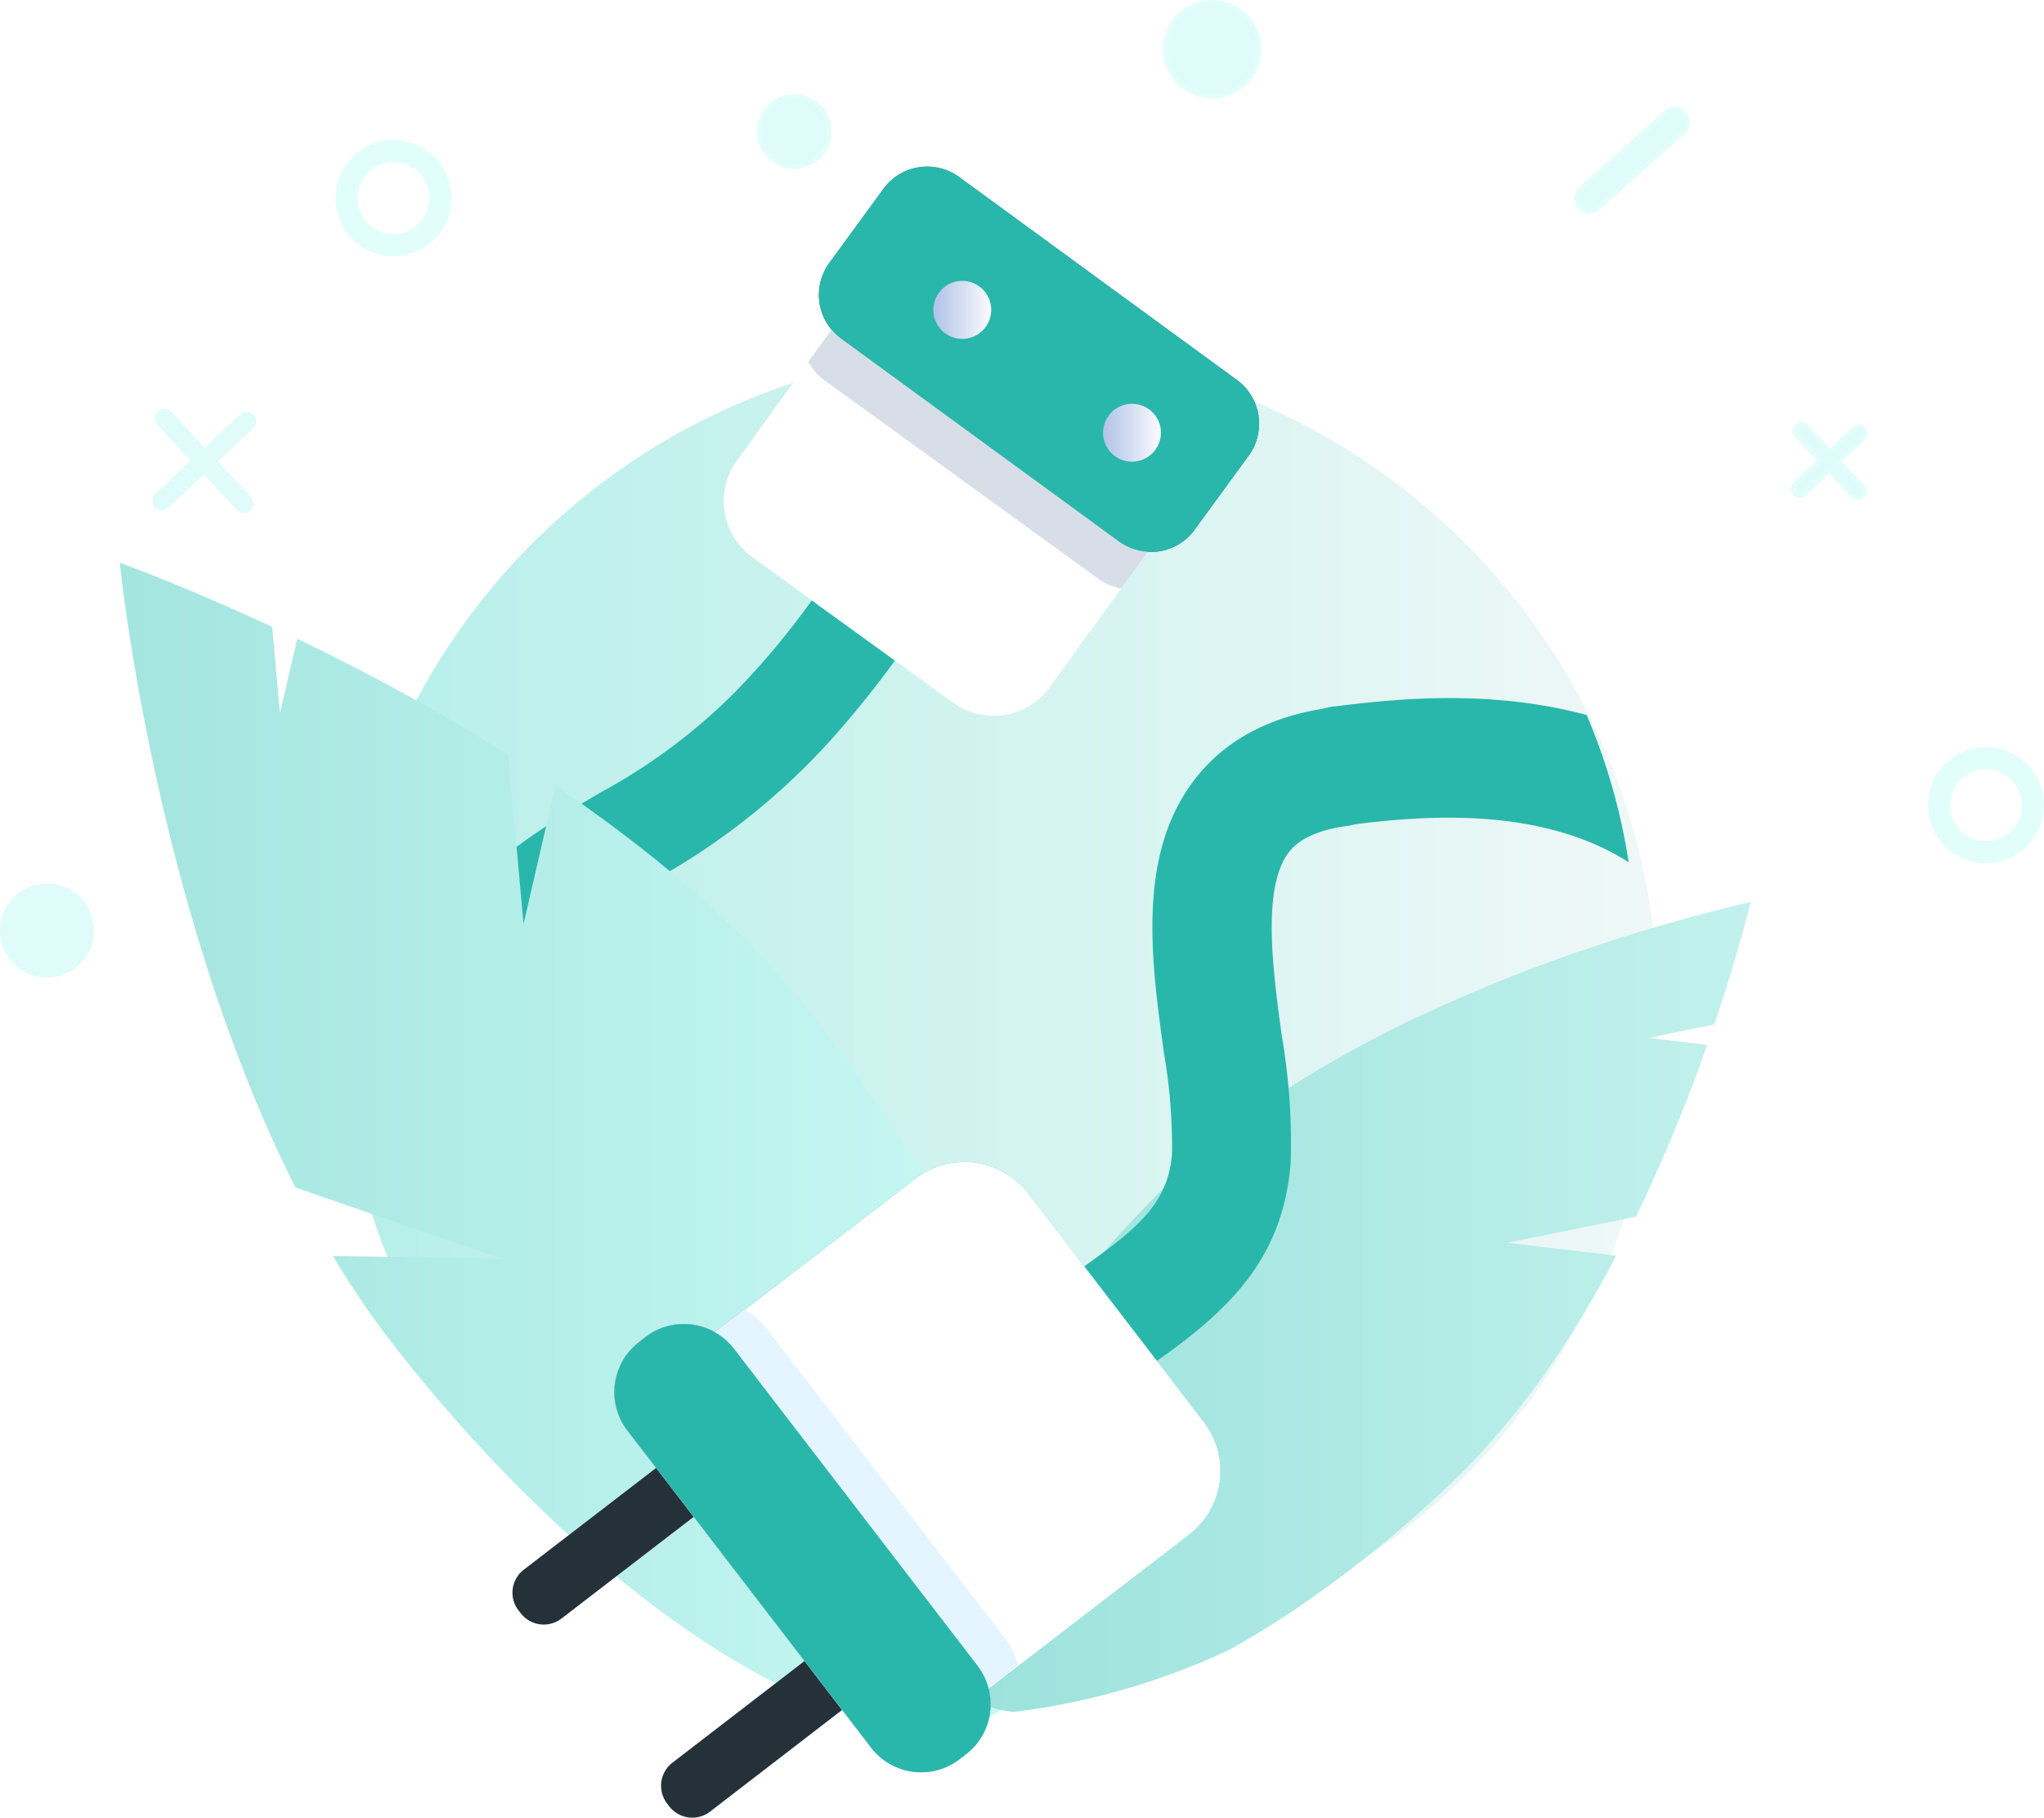 <svg xmlns="http://www.w3.org/2000/svg" xmlns:xlink="http://www.w3.org/1999/xlink" width="462.871" height="411.512" viewBox="0 0 462.871 411.512">
  <defs>
    <filter id="Path_44700" x="57.07" y="62.449" width="338.234" height="338.234" filterUnits="userSpaceOnUse">
      <feOffset dy="3" input="SourceAlpha"/>
      <feGaussianBlur stdDeviation="3" result="blur"/>
      <feFlood flood-opacity="0.161"/>
      <feComposite operator="in" in2="blur"/>
      <feComposite in="SourceGraphic"/>
    </filter>
    <linearGradient id="linear-gradient" y1="0.5" x2="1" y2="0.5" gradientUnits="objectBoundingBox">
      <stop offset="0" stop-color="#b6efea"/>
      <stop offset="1" stop-color="#eff8f7"/>
    </linearGradient>
    <linearGradient id="linear-gradient-2" x1="0.001" y1="0.5" x2="1.003" y2="0.5" gradientUnits="objectBoundingBox">
      <stop offset="0" stop-color="#b0c3e8"/>
      <stop offset="1" stop-color="#fbfbfe"/>
    </linearGradient>
    <linearGradient id="linear-gradient-3" x1="0.01" y1="0.5" x2="1" y2="0.5" xlink:href="#linear-gradient-2"/>
    <linearGradient id="linear-gradient-4" x1="0" y1="0.5" x2="1" y2="0.5" xlink:href="#linear-gradient-2"/>
    <linearGradient id="linear-gradient-5" x1="0" y1="0.5" x2="1.001" y2="0.5" xlink:href="#linear-gradient-2"/>
    <linearGradient id="linear-gradient-6" x1="0" y1="0.5" x2="1.001" y2="0.5" xlink:href="#linear-gradient-2"/>
    <linearGradient id="linear-gradient-7" x1="0" y1="0.5" x2="1" y2="0.5" xlink:href="#linear-gradient-2"/>
    <linearGradient id="linear-gradient-8" x1="0" y1="0.5" x2="1" y2="0.5" xlink:href="#linear-gradient-2"/>
    <linearGradient id="linear-gradient-9" y1="0.5" x2="1" y2="0.5" gradientUnits="objectBoundingBox">
      <stop offset="0" stop-color="#a4e5df"/>
      <stop offset="1" stop-color="#c9f9f5"/>
    </linearGradient>
    <linearGradient id="linear-gradient-10" x1="-0.003" y1="0.466" x2="0.564" y2="0.466" gradientUnits="objectBoundingBox">
      <stop offset="0" stop-color="#3e5a8e"/>
      <stop offset="1" stop-color="#496a9e"/>
    </linearGradient>
    <linearGradient id="linear-gradient-11" y1="0.5" x2="1" y2="0.5" gradientUnits="objectBoundingBox">
      <stop offset="0" stop-color="#9ae1db"/>
      <stop offset="1" stop-color="#c2f1ed"/>
    </linearGradient>
  </defs>
  <g id="Empty_State" data-name="Empty State" transform="translate(0 0.5)">
    <g id="Group_13743" data-name="Group 13743">
      <g id="Group_13737" data-name="Group 13737" transform="translate(66.07 67.95)">
        <g transform="matrix(1, 0, 0, 1, -66.07, -68.45)" filter="url(#Path_44700)">
          <path id="Path_44700-2" data-name="Path 44700" d="M7462.124,3246.208a160.057,160.057,0,0,1-160.135,160.136c-.473,0-.965,0-1.437-.02a160.112,160.112,0,0,1-117.672-267.089c2.533-2.835,5.163-5.558,7.9-8.206.076-.075.17-.17.245-.245,1.079-1.022,2.174-2.043,3.271-3.045a156.9,156.9,0,0,1,14.237-11.532c.151-.113.3-.228.454-.34a156.066,156.066,0,0,1,16.391-10.267c.456-.264.928-.509,1.38-.737a160.273,160.273,0,0,1,75.23-18.754,155.848,155.848,0,0,1,17.146.926,158.31,158.31,0,0,1,63.242,20.685,160.528,160.528,0,0,1,48.836,43.937c.32.417.623.833.922,1.268a158.281,158.281,0,0,1,17.924,32.272,1.4,1.4,0,0,1,.154.339,7.164,7.164,0,0,1,.34.87,10.141,10.141,0,0,1,.434,1.04,157.9,157.9,0,0,1,8.9,32.027,1.391,1.391,0,0,1,.057.4q1.166,6.891,1.7,13.992v.018c.322,4.065.473,8.188.473,12.329Z" transform="translate(-7075.82 -3017.66)" fill="#fff"/>
        </g>
      </g>
      <g id="Group_13738" data-name="Group 13738" transform="translate(76.859 78.743)">
        <path id="Path_44701" data-name="Path 44701" d="M7522.194,3317.122A149.323,149.323,0,1,1,7372.872,3167.8,149.322,149.322,0,0,1,7522.194,3317.122Z" transform="translate(-7223.548 -3167.8)" fill="url(#linear-gradient)"/>
      </g>
      <g id="Group_13784" data-name="Group 13784" transform="translate(82.612 37.217)">
        <g id="Group_13686" data-name="Group 13686" transform="translate(0 0.004)">
          <path id="Path_44631" data-name="Path 44631" d="M9555.322,8091.611l9.211,6.693a173.661,173.661,0,0,1-17.861,21.26,130.956,130.956,0,0,1-28.842,21.619c-17.965,10.15-33.121,21.979-44.967,34.977a131.125,131.125,0,0,0-9.523,11.629h-.02v.029l10.988,26.375.023-.021a91.157,91.157,0,0,1,7.73-12.648c10.779-14.885,26.8-28.58,47.207-40.1a154.909,154.909,0,0,0,39.342-31.24,225.065,225.065,0,0,0,14.766-18.264l-18.844-13.627Z" transform="translate(-9463.32 -8000.109)" fill="#29b7ab"/>
          <path id="Path_44632" data-name="Path 44632" d="M10448.559,8309.781l-.826-.6.826.6a15.7,15.7,0,0,0,16.916.939A15.7,15.7,0,0,1,10448.559,8309.781Z" transform="translate(-10315.345 -8188.419)" fill="#3e5a8e"/>
          <path id="Path_44633" data-name="Path 44633" d="M10582.83,8318.571c-.027.014-.045.043-.08.063C10582.785,8318.614,10582.8,8318.585,10582.83,8318.571Z" transform="translate(-10432.198 -8196.546)" fill="#3e5a8e"/>
          <path id="Path_44634" data-name="Path 44634" d="M10322.57,7459.492l-62.871-45.916a12.239,12.239,0,0,0-17.125,2.676L10230.328,7433a12.263,12.263,0,0,0,.486,15.137l7.756-10.7.016.021,70.785,51.242.051.029-7,9.7-6.014,8.293-1.527,2.107,1.527-2.1,6.014-8.3a12.206,12.206,0,0,0,10.617-5.016l12.217-16.764A12.24,12.24,0,0,0,10322.57,7459.492Z" transform="translate(-10125.121 -7411.216)" fill="#3e5a8e"/>
          <path id="Path_44635" data-name="Path 44635" d="M10165.973,7720.289l-1.9,2.629-7.176,9.91,7.176-9.92Z" transform="translate(-10063.628 -7678.726)" fill="#3e5a8e"/>
          <g id="Group_13680" data-name="Group 13680" transform="translate(102.339 36.919)">
            <path id="Path_44636" data-name="Path 44636" d="M10227.647,7685.732h0l-3.367,4.643,3.367-4.635Z" transform="translate(-10224.28 -7685.732)" fill="url(#linear-gradient-2)"/>
          </g>
          <g id="Group_13681" data-name="Group 13681" transform="translate(150.134 122.077)">
            <path id="Path_44637" data-name="Path 44637" d="M10580.069,8318.942c-.125.07-.266.127-.4.219C10579.8,8319.069,10579.944,8319.013,10580.069,8318.942Z" transform="translate(-10579.669 -8318.942)" fill="url(#linear-gradient-3)"/>
          </g>
          <g id="Group_13682" data-name="Group 13682" transform="translate(150.623 97.61)">
            <path id="Path_44638" data-name="Path 44638" d="M10583.3,8161.432a15.35,15.35,0,0,0,4.486-4.168l14.67-20.25-14.67,20.24A15.438,15.438,0,0,1,10583.3,8161.432Z" transform="translate(-10583.299 -8137.014)" fill="url(#linear-gradient-4)"/>
          </g>
          <g id="Group_13683" data-name="Group 13683" transform="translate(120.04 111.815)">
            <path id="Path_44639" data-name="Path 44639" d="M10355.9,8242.643h0l12.354,8.938-12.338-8.937Z" transform="translate(-10355.901 -8242.643)" fill="url(#linear-gradient-5)"/>
          </g>
          <g id="Group_13684" data-name="Group 13684" transform="translate(81.279 54.098)">
            <path id="Path_44640" data-name="Path 44640" d="M10070.654,7825.939l9.025-12.469-9.025,12.469a15.686,15.686,0,0,0,3.51,21.877l4.238,3.068-4.238-3.076A15.683,15.683,0,0,1,10070.654,7825.939Z" transform="translate(-10067.686 -7813.471)" fill="url(#linear-gradient-6)"/>
          </g>
          <g id="Group_13685" data-name="Group 13685" transform="translate(81.29 26.217)">
            <path id="Path_44641" data-name="Path 44641" d="M10163.78,7667.154l7.012-9.711-.053-.021-70.785-51.246-.018-.014-7.746,10.7h0l-3.365,4.648-1.889,2.609-7.182,9.92-9.008,12.457a15.676,15.676,0,0,0,3.49,21.879l4.238,3.066,9.234,6.7,18.818,13.625v-.008l12.336,8.953.832.6a15.7,15.7,0,0,0,16.916.939c.139-.078.285-.141.42-.232.029-.006.041-.029.068-.047a15.461,15.461,0,0,0,4.492-4.168l14.658-20.25,1.527-2.1,6-8.3Z" transform="translate(-10067.767 -7606.162)" fill="#fff"/>
          </g>
        </g>
        <path id="Path_44642" data-name="Path 44642" d="M10294.095,7657.29l-.014.01-7.012,9.711-6.018,8.283a12.618,12.618,0,0,1-5.252-2.25l-61.783-44.766a12.139,12.139,0,0,1-3.783-4.3l5.23-7.254,7.787-10.689,0-.041Z" transform="translate(-10109.778 -7579.794)" fill="rgba(62,90,142,0.2)"/>
        <path id="Path_44643" data-name="Path 44643" d="M10325.3,7476.621l-12.252,16.754a12.276,12.276,0,0,1-17.145,2.68l-62.91-45.918a12.062,12.062,0,0,1-2.154-2.027,12.3,12.3,0,0,1-.5-15.137l12.24-16.756a12.286,12.286,0,0,1,17.156-2.674l62.869,45.936A12.251,12.251,0,0,1,10325.3,7476.621Z" transform="translate(-10125.135 -7411.185)" fill="#29b7ab"/>
        <g id="Group_13687" data-name="Group 13687" transform="translate(128.737 25.869)">
          <path id="Path_44644" data-name="Path 44644" d="M10430.96,7604.8a6.554,6.554,0,1,1-9.135,1.459,6.714,6.714,0,0,1,1.639-1.59A6.5,6.5,0,0,1,10430.96,7604.8Z" transform="translate(-10420.565 -7603.539)" fill="url(#linear-gradient-7)"/>
        </g>
        <g id="Group_13688" data-name="Group 13688" transform="translate(167.177 53.702)">
          <path id="Path_44645" data-name="Path 44645" d="M10718.246,7820.9a6.551,6.551,0,1,1-1.461-9.162l.025.021A6.524,6.524,0,0,1,10718.246,7820.9Z" transform="translate(-10706.397 -7810.497)" fill="url(#linear-gradient-8)"/>
        </g>
      </g>
      <g id="Group_13739" data-name="Group 13739" transform="translate(27.137 126.91)">
        <path id="Path_44702" data-name="Path 44702" d="M6938.658,3614.118l-3.455-38.289a483.606,483.606,0,0,0-47.792-26.281l-3.906,16.914-1.77-19.6c-20.391-9.511-34.5-14.519-34.5-14.519s7.716,77.791,39.78,141.438l46.637,16.088-38.133-.576a195.2,195.2,0,0,0,13.852,20.33c51.026,65.165,113.674,101.325,139.927,80.769s6.171-90.049-44.855-155.212c-15.818-20.2-36.938-37.757-58.551-52.372l-7.235,31.312Z" transform="translate(-6847.239 -3532.339)" fill="url(#linear-gradient-9)"/>
      </g>
      <g id="Group_13740" data-name="Group 13740" transform="translate(0 199.52)">
        <path id="Path_44703" data-name="Path 44703" d="M6663.139,4092.51a10.64,10.64,0,1,1-10.64-10.64A10.64,10.64,0,0,1,6663.139,4092.51Z" transform="translate(-6641.858 -4081.87)" fill="#dffcfa"/>
      </g>
      <path id="Path_44704" data-name="Path 44704" d="M7257.075,2837.629a10.638,10.638,0,1,1-10.637-10.639A10.638,10.638,0,0,1,7257.075,2837.629Z" transform="translate(-7157.321 -2793.278)" fill="none" stroke="#e2fefb" stroke-miterlimit="10" stroke-width="5"/>
      <path id="Path_44705" data-name="Path 44705" d="M7959.059,2741.093a7.935,7.935,0,1,1-7.936-7.933A7.935,7.935,0,0,1,7959.059,2741.093Z" transform="translate(-7771.243 -2711.846)" fill="#dffcfa" stroke="#e2fefb" stroke-width="1"/>
      <path id="Path_44706" data-name="Path 44706" d="M8660.1,2582.489a10.637,10.637,0,1,1-10.637-10.639A10.637,10.637,0,0,1,8660.1,2582.489Z" transform="translate(-8374.97 -2571.85)" fill="#dffcfa" stroke="#e2fefb" stroke-width="1"/>
      <path id="Path_44707" data-name="Path 44707" d="M9986.345,3877.829a10.638,10.638,0,1,1-10.635-10.64A10.636,10.636,0,0,1,9986.345,3877.829Z" transform="translate(-9525.972 -3696.035)" fill="none" stroke="#e2fefb" stroke-miterlimit="10" stroke-width="5"/>
      <g id="Group_13741" data-name="Group 13741" transform="translate(34.509 92.12)">
        <path id="Path_44708" data-name="Path 44708" d="M6925.334,3288.93l-7.513-8.04,8.042-7.512a2.147,2.147,0,0,0-2.932-3.137l-8.042,7.512-7.511-8.041a2.147,2.147,0,1,0-3.137,2.931l7.511,8.04-8.042,7.512a2.147,2.147,0,0,0,2.932,3.138l8.04-7.512,7.511,8.04a2.146,2.146,0,1,0,3.137-2.931Z" transform="translate(-6903.033 -3269.034)" fill="#dffcfa"/>
      </g>
      <path id="Path_44709" data-name="Path 44709" d="M9730.88,3309.8l-5.24-5.609,5.609-5.239a1.5,1.5,0,0,0-2.043-2.19l-5.613,5.24-5.236-5.608a1.5,1.5,0,1,0-2.187,2.044l5.238,5.608-5.607,5.24a1.5,1.5,0,1,0,2.045,2.187l5.609-5.24,5.24,5.608a1.5,1.5,0,1,0,2.188-2.045Z" transform="translate(-9309.225 -3200.251)" fill="#dffcfa" stroke="#e2fefb" stroke-width="1"/>
      <path id="Path_44710" data-name="Path 44710" d="M9349.079,2777.575l19.354-17.321a2.73,2.73,0,0,0,.211-3.844l-.281-.314a2.727,2.727,0,0,0-3.842-.213l-19.354,17.321a2.73,2.73,0,0,0-.213,3.843l.281.315A2.73,2.73,0,0,0,9349.079,2777.575Z" transform="translate(-8987.192 -2730.968)" fill="#dffcfa" stroke="#e2fefb" stroke-width="1"/>
      <path id="Path_44713" data-name="Path 44713" d="M9361.267,4494.782l0-.008v-.016l0-.01v-.253l0-.008v-.017l0-.007v-.009l0-.008v-.008l0-.009,0-.007v-.017l-.006-.008v-.016l0-.008v-.008l0-.008v-.007l0-.008,0-.008v-.008l0-.008v-.008l0-.008,0-.007v-.007l0-.008v-.007l0-.008,0-.007,0-.008,0-.008,0-.007,0-.007,0-.008,0-.007,0-.006,0-.007,0-.007,0-.007,0-.008,0-.007,0-.007,0-.006,0-.007v-.007l0-.007,0-.007,0,0,0-.007,0-.007,0-.007,0-.008,0-.006,0-.006,0-.007,0-.007,0-.007,0-.006,0-.006,0-.007,0-.007-.006-.008,0-.006,0-.007,0,0-.006-.008,0-.007,0-.007,0-.007-.006,0,0-.007,0-.007,0-.008-.008-.006,0-.007,0,0,0-.007-.006-.007-.006,0,0-.006,0-.006,0-.007-.006-.006,0,0,0-.007-.006,0,0,0,0,0,0-.007-.008,0,0-.006-.006-.006,0,0-.006,0-.006,0-.008-.006,0-.006-.006,0,0-.006-.008,0,0,0,0,0-.006-.006-.006-.006-.006,0-.006-.007,0,0,0,0-.008,0-.006-.006,0,0-.006-.006-.006-.006,0,0-.006-.006,0-.006,0,0-.008-.006-.006-.007,0,0-.008,0,0,0,0-.006-.008-.006,0,0,0-.007-.008,0,0,0-.006,0-.006,0,0,0,0-.007-.008,0,0-.006-.006,0-.008,0,0,0,0,0-.006,0-.008,0,0,0-.008,0-.006,0,0,0-.008,0-.006,0-.008,0,0,0-.006,0-.008,0-.006,0-.008,0-.006,0-.008,0-.006,0,0,0-.01,0-.006,0-.008,0-.006,0,0,0-.01,0,0,0-.008,0-.008,0,0,0-.01,0,0,0-.01,0,0,0-.006,0-.008,0-.006,0-.008,0-.006,0-.01,0,0,0-.01,0-.006,0,0,0-.01,0-.006,0-.008,0-.008,0-.008,0-.006,0-.006,0-.01,0,0,0-.01,0-.006,0-.01,0-.008,0-.008,0-.006,0-.01,0-.008,0-.01,0-.006,0-.01,0-.006,0-.008,0h-.008l-.01,0-.006,0h-.01l-.006,0h-.008l-.008,0h-.033l0,0-.01,0h-.025l-.008,0h-.008l-.008,0h-.283l-.006,0h-.01l-.008,0h-.031l-.008,0-.008,0h-.031l-.008,0h-.008l-.008,0h-.023l-.006,0-.008,0h-.006l-.01,0h-.006l-.01,0,0,0-.01,0,0,0-.01,0-.008,0-.008,0-.006,0-.006,0-.01,0,0,0-.01,0-.006,0-.008,0-.006,0-.006,0-.008,0-.006,0-.008,0-.006,0-.006,0-.008,0-.006,0-.008,0-.006,0,0,0-.01,0-.006,0-.008,0-.006,0-.006,0-.006,0-.006,0-.01,0,0,0-.008,0-.006,0-.006,0-.008,0-.006,0-.008,0-.006,0-.008,0-.006,0-.006.006-.008,0,0,0-.01,0,0,0-.008,0-.006,0-.006,0-.008,0,0,0-.006,0-.008,0,0,0-.006,0-.006,0-.006,0-.006,0-.006,0-.006,0,0,0-.006,0-.006,0,0,.006-.006,0-.006.006,0,.006-.008,0,0,.006,0,0-.008.006,0,.006,0,0-.008,0,0,.006,0,0-.008.006,0,.006-.006,0-.006.006,0,0-.006,0-.008.006,0,0-.006,0-.006.006,0,.006-.006,0-.006.007,0,0-.006,0-.008.006,0,.007,0,0-.006,0-.006.007-.006,0-.006,0,0,.006-.006,0-.006.006,0,0,0,.006,0,.006-.006,0-.006.006,0,.006-.006.007,0,0,0,.006,0,0-.008.006,0,.006,0,.007,0,.006-.008,0,0,.006,0,.007-.006.007,0,0,0,.007,0,.007,0,.007-.006.006,0,.006,0,.007,0,.007-.006.007,0,.007,0,.007,0,0-.006.008,0,.006,0,.007,0,.007,0,.008,0,0,0,.007,0,.007,0,.007-.006.007,0,.006,0,.007,0,.007,0,.007,0,.007,0,.008,0,.007,0,0,0,.007,0,.007,0,.007,0,.008,0,.007,0,.008,0,.006,0,.008,0,.008,0,.008,0,.007,0,.008,0,.008,0,.007,0,.008,0,.008,0,.008,0,.008,0,.008,0,.008,0,.008v.009l-.006.008v.008l0,.008,0,.008v.009l0,.008,0,.007v.009l0,.008,0,.008v.016l0,.008,0,.008,0,.008v.009l0,.008,0,.008v.008l0,.008,2.383.306Zm-.32,2.338,0-.014v-.009l.006-.009v-.028l0-.009v-.022l0-.015V4497l0-.009,0-.009-.006.03.01-.048v-.009l0-.009v-.011l0,0v-.015l0-.009v-.01l0-.009v0l0-.015,0-.009,0-.01v-.009l0-.009v-.009l0,0,0-.015v-.009l0-.009v-.014l0-.014,0-.009v-.023l0-.015,0-.009v-.009l0-.011v0l0-.015v-.01l0-.009v-.028l.006-.01v-.009l0-.008,0-.039,0,.019v-.009l0-.008,0-.01v-.01l0-.009v0l0-.014,0-.011v-.009l0-.01,0,0v-.014l0-.009,0-.043,0,.023,0,0v-.015l0-.01v-.009l0-.008v-.006l0-.015,0-.009v-.009l.006-.042,0,.027,0-.014v-.009l0-.01v-.019l.008-.041-.008.028.006-.016,0-.009v-.009l0-.009v0l.006-.046,0,.022v-.018l0,0,0-.015,0-.009.006-.044-.006.024,0-.01,0-.009v0l0-.016v-.009l0-.043,0,.024v0l0-.015v-.009l.008-.042-.006.024v0l0-.015,0-.01,0-.041,0,.023,0,0,0-.015v-.009l0-.042,0,.023,0-.009,0-.009v0l.008-.048-.006.024,0-.01.006-.042,0,.029,0-.014v-.011l0-.008,0-.043,0,.029v-.015l.006-.041,0,.024,0-.009,0-.011v-.009l.008-.039,0,.021v-.01l0-.043,0,.023v-.018l0-.01,0-.041,0,.023v0l.008-.048-.006.024,0-.009.008-.043,0,.025v-.009l0-.038v.01l0-.042,0,.023,0,0,.006-.048,0,.024v-.011l.006-.042,0,.03,0-.015.006-.043-.006.024,0-.009,0-.043,0,.024v0l.008-.047,0,.024v-.01l.006-.043,0,.029,0-.015.006-.042-.006.025,0-.01.006-.041,0,.022v0l0-.048,0,.024,0-.009,0-.042v-.006l0,.021,0-.011.006-.041,0,.023v0l.008-.048,0,.023v-.008l.006-.044,0-.009,0,.023,0,0,.006-.049,0,.024,0-.009,0-.043,0,.029,0-.015.006-.042v-.009l0,.023v-.011l.006-.041v-.006l0,.02,0-.009,0-.043,0,.023,0,0,.006-.048,0-.009,0,.025,0-.01.006-.039v-.013l0,.023,0-.009,0-.042,0,.025v-.01l.006-.038,0-.014,0,.023v-.009l0-.042v.006l0-.044v-.009l0,.025,0-.009.006-.037v-.014l-.006.023,0-.01.006-.043,0,.009-2.383-.3,0,.024,0-.024,0,.011-.008.042v0l.006-.02,0,.009,0,.042,0,.01,0-.025v.01l0,.038,0,.014,0-.024,0,.01,0,.043v0l0-.02,0,.01,0,.042,0-.024,0,.01,0,.041v.006l0-.02v.01l-.008.042,0,.009,0-.028,0,.015-.006.042,0-.025,0,.01,0,.038v.013l0-.023v.009l0,.043,0,.009.006-.023v0l-.01.048,0-.023v.008l-.006.043,0-.028,0,.014-.006.043v.009l0-.023v.01l0,.042,0-.029v.015l-.008.042.006-.025v.009l-.008.039,0,.013,0-.023v.01l-.006.042,0-.028,0,.014,0,.043,0-.025,0,.009-.006.042.006-.023v0l-.008.046,0-.023,0,.011,0,.041,0-.029,0,.015,0,.042,0-.024v.009l0,.043,0-.023,0,0-.006.048.006-.024,0,.01-.008.043,0-.03,0,.015-.006.043,0-.025v.01l0,.037v-.011l0,.043,0-.023,0,.009-.008.042.008-.028,0,.014-.006.043,0-.025v.013l0,.015,0,.042,0-.024v.009l0,.038,0-.019,0,.009v.009l0,.01-.008.041.006-.023,0,0-.006.049.006-.024,0,.009v.009l0,0,0,.048,0-.024v.01l0,.042,0-.028,0,.014v.009l0,.01-.006.042,0-.025v.014l0,.014,0,.042,0-.024v.014l0,.014-.008.043.006-.025,0,.009v0l0,.014,0,.043,0-.024,0,.009v0l0,.015v.009l0,.01-.006.043,0-.024v.012l0,.016,0,.009v.009l0,.042,0-.028,0,.015v.018l0,.009,0,0-.008.046.006-.023,0,.011v.009l0,.009,0,.01v0l-.006.048,0-.023,0,.009v.009l0,0v.015l0,.009v.01l0,.009v.019l-.006.042,0-.024v.014l0,.014,0,.01,0,.009v.014l0,.014,0,.009v.02l0,.009v.01l-.006.038,0-.021,0,.011,0,.009v.013l0,.015v.009l0,.01,0,.009v.019l0,.009,0,.009v.015l0,.014,0,.01v.009l0,.009v.029l0,.009,0,.009v0l0,.015,0,.01v.02l0,.008,0,.01v.019l0,.008,0,.011v.013l0,.015,0,.009v.01l0,.01.006-.03-.008.047,0,.009v.01l0,.009v0l0,.015,0,.009v.01l0,.009v0l0,.015v.01l0,.01v.014Zm0,0,0,.008v.009l0,.008,0,.007v.032l0,.009v.221l0,.008v.032l0,.008v.008l0,.009v.008l0,.008v.008l0,.007v.009l.006.008v.023l0,.009v.015l0,.007,0,.009v.008l0,.007,0,.008,0,.009,0,.006v.008l0,.007,0,.007,0,.007v.008l.006.007,0,.008,0,.007,0,.007,0,.008,0,.008,0,0v.007l.006.009,0,.006,0,.007,0,.007v.007l.006,0,0,.007,0,.008,0,.007,0,.007,0,0,.006.007,0,.007,0,.007,0,.007,0,.008,0,0,0,.007.006.007,0,.007,0,.007,0,0v.007l.006.007,0,.007,0,.008,0,.007,0,0,.006.007,0,.007,0,.007,0,.007.006.007,0,.006,0,.006,0,.007.008.007,0,.006,0,.006,0,.007.006.006,0,.007,0,0,0,.007.006.006,0,.007,0,0,0,.006,0,.007.006,0,0,.006.006,0,.006.007,0,0,0,.006,0,0,.006.006,0,.006.006,0,.006.006,0,0,.006,0,.006.006.006,0,0,0,.006.007,0,0,.006,0,.006,0,.006.006,0,0,.008,0,0,.007,0,0,.006.006.006.006,0,0,.008,0,0,0,0,.007.008.006,0,0,0,0,.008.006.006.006,0,0,.006.006.006.006,0,0,.006,0,0,.006.006,0,.006.006,0,0,.006,0,.006.006.006,0,0,.006.008,0,0,0,.006,0,.006,0,0,0,.006,0,.008,0,.006,0,0,0,.008,0,.006,0,.006,0,.008,0,0,0,.01,0,.006,0,.006,0,.006,0,.006,0,.006,0,.006,0,.01,0,.006,0,.008.006,0,0,.006,0,.008,0,.006,0,.01,0,0,0,.006,0,.008,0,.006,0,.008,0,.006,0,.01,0,0,0,.006,0,.008,0,.006,0,.006,0,.006,0,.008,0,.008,0,.008,0,.006,0,.008,0,0,0,.01,0,.006,0,.01,0,0,0,.01,0,.008,0,.006,0,.008,0,.01,0,.006,0,.01,0,.006,0,.01,0,.008,0,.008,0,.006,0h.01l.008,0,.01,0h.006l.01,0h.021l.01,0,.006,0h.021l.01,0h.006l.01,0h.023l.008,0h.008l.008,0h.023l.01,0h.221l.006,0h.025l.008,0h.014l.01,0h.023l.01,0h0l.01,0h.023l.006,0,.008,0h.037l.01,0h.016l.006,0,.008,0,.006,0,.006,0,.01,0,0,0,.012,0,0,0,.01,0,.006,0,.008,0,.006,0,.006,0,.008,0,.008,0,.006,0,.006,0,.008,0,.006,0,.01,0,0,0,.006,0,.008,0,.006,0,.006,0,.008,0,.006,0,.008,0,.006,0,.008,0,0,0,.006,0,.008,0,.008,0,.008,0,.006,0,0,0,.008,0,.006,0,.008,0,.006,0,.006,0,.008,0,.006,0,.008,0,.006,0,.008,0,0,0,.008,0,.008,0,0,0,.01,0,0,0,0,0,.008,0,.006,0,.006,0,.006,0,.006,0,.008,0,0,0,.006,0,0,0,.008,0,.006,0,0,0,.008,0,0,0,0,0,.008-.006.006,0,.006,0,0,0,.006,0,.006-.006,0,0,0-.006.008-.006,0,0,0-.006.006-.006.008,0,0,0,0-.006.008,0,0-.006,0,0,.008,0,0-.006,0-.006.008,0,0-.007.008,0,0,0,0-.006.006,0,.006,0,0,0,.006-.007.006,0,.006,0,0-.006.006,0,.006,0,0-.006.006,0,.006-.006,0,0,.006,0,0-.006,0,0,0-.007.006,0,0-.006,0,0,.006-.007,0,0,0-.007,0,0,.006-.007,0-.007,0-.006,0,0,.006-.007,0-.007,0-.007,0,0,.006-.007,0-.007,0-.007,0-.006,0-.006.008-.007,0-.007,0-.008.006-.007,0-.006,0-.006,0-.007,0-.007,0-.007,0-.006v-.007l0-.006,0-.008,0-.007.006-.007v-.006l0-.007,0-.006,0-.007.006-.008v-.006l0-.006v-.009l0-.007,0-.006,0-.008,0-.007,0-.008,0-.007,0-.008,0-.007,0-.008.006-.008v-.007l0-.008,0-.007,0-.008,0-.008v-.01l.006-.008v-.007l0-.008,0-.008,0-.01,0-.008v-.007l0-.008,0-.008v-.008l0-.008v-.008l0-.008v-.008l0-.009v-.008l0-.008v-.008l0-.008v-.008l0-.009-2.377-.347Z" transform="translate(-8999.611 -4239.5)" fill="url(#linear-gradient-10)"/>
      <g id="Group_13742" data-name="Group 13742" transform="translate(209.175 203.734)">
        <path id="Path_44714" data-name="Path 44714" d="M8403.975,4141.471l-14.916,3.029,13.313,1.581a372.514,372.514,0,0,1-14.27,34.964c-.621,1.322-1.244,2.641-1.863,3.937l-6.295,1.27-13.752,2.8-9.066,1.838,15.15,1.787,5.182.6,4.324.518c-3.572,6.76-7.459,13.519-11.705,20.071a181.227,181.227,0,0,1-17.354,22.818c-1.994,2.254-4.066,4.43-6.191,6.5a266.991,266.991,0,0,1-36.906,30.3c0,.027-.023.027-.051.052-1.5,1.011-3.029,2.021-4.533,2.979-3.807,2.437-7.562,4.662-11.264,6.709A161.809,161.809,0,0,1,8245.4,4297.1a26.159,26.159,0,0,1-6.4-1.45,19.7,19.7,0,0,1-12.406-12.355c-2.047-5.646-2.15-12.716-.52-20.743.443-2.279,1.037-4.611,1.762-7.045.053-.129.078-.259.129-.415a117.072,117.072,0,0,1,7.307-17.844c1.139-2.331,2.383-4.661,3.73-7.044,3.006-5.335,6.447-10.8,10.334-16.344,2.9-4.17,6.063-8.391,9.453-12.587q4.893-6.136,10.436-12.224c.676-.776,1.4-1.528,2.123-2.3,3.189-3.445,6.527-6.889,10-10.282.441-.44.879-.854,1.346-1.269a140.706,140.706,0,0,1,13.078-11.084l1.035,11.084,1.322,13.856.416,4.378.982-4.378,3.133-13.856,2.771-12.226,1.063-4.687.469-2.021c3.264-2.122,6.578-4.143,9.916-6.061,7.822-4.532,15.824-8.6,23.75-12.2a378.146,378.146,0,0,1,42.4-16.265h.027c1.5-.466,2.977-.905,4.377-1.346,14.867-4.532,24.76-6.631,24.76-6.631s-2.641,11.266-8.209,27.712Z" transform="translate(-8224.945 -4113.76)" fill="url(#linear-gradient-11)"/>
      </g>
    </g>
    <g id="Group_13785" data-name="Group 13785" transform="translate(116.047 157.539)">
      <path id="Path_44647" data-name="Path 44647" d="M10388.87,8289.063c-20.467-13.139-48.072-10.3-61.758-8.643-.512.109-1.039.264-1.568.342-9.852,1.258-12.641,4.795-13.617,5.994-6.178,8.064-3.654,26.693-1.609,41.609a146.207,146.207,0,0,1,1.789,15.156c.281,4.5.365,9.031.221,13.576-1.73,21.641-13.82,33.209-30.3,44.857l4.154,5.385,6.492,8.412c.307.42.621.85.887,1.281a18.347,18.347,0,0,1,2.4,5.771,17.838,17.838,0,0,1,.209,7.086v.008a18.314,18.314,0,0,1-1.127,3.918,9.109,9.109,0,0,1-.43.979,17.014,17.014,0,0,1-1.592,2.656,14.412,14.412,0,0,1-2.07,2.418,16.318,16.318,0,0,1-1.643,1.422l-4.488,3.451-18.2,14-22.689,17.463v-.025c-.016-.014-.016-.041-.027-.1l6.637-5.123h.016c-.137-.551-.266-1.1-.447-1.631a14.222,14.222,0,0,0-2.336-4.416l-6.012-7.783-2.582-3.346-4.764-6.232-1.16-1.51-17.543-22.717-7.613-9.9-8.5-11.061-5.906-7.643a14.792,14.792,0,0,0-1.068-1.289c-.193-.209-.4-.422-.586-.607-.092-.09-.182-.178-.279-.271-.334-.281-.641-.561-.98-.811-.449-.328-.908-.658-1.379-.939-.238-.131-.459-.277-.711-.408l13.949-10.732,24.691-18.971a18.147,18.147,0,0,1,14.008-3.555,1.318,1.318,0,0,0,.3.059,20.976,20.976,0,0,1,2.818.74c.43.15.826.3,1.238.477a20.581,20.581,0,0,1,2.445,1.291,18.3,18.3,0,0,1,4.727,4.33l12.7,16.51h.014c1.555-1.125,3-2.148,4.354-3.176,7.215-5.355,11.459-9.58,13.629-14.594a18.658,18.658,0,0,0,1.219-3.488,28.289,28.289,0,0,0,.678-4.355,124.866,124.866,0,0,0-1.857-22.852c-2.887-21.008-6.127-44.764,6.986-61.77,6.611-8.592,16.352-13.967,29.059-16.014.043,0,.09,0,.1-.031a13.549,13.549,0,0,1,1.936-.428,3.464,3.464,0,0,1,.568-.061c11.85-1.447,34.355-4.219,57.1,1.949A138.373,138.373,0,0,1,10388.87,8289.063Z" transform="translate(-10136.093 -8251.879)" fill="#29b7ab"/>
      <path id="Path_44648" data-name="Path 44648" d="M10053.87,9367.3a14.281,14.281,0,0,1-5.139,14.816l-1.473,1.141a14.3,14.3,0,0,1-20-2.619l-6.574-8.553-8.518-11.078-25.09-32.641-8.521-11.078-6.508-8.465a14.271,14.271,0,0,1,2.633-20.02l1.465-1.148a14.336,14.336,0,0,1,15.725-1.09l6.654-5.094c.014,0,.059.029.09.039a14.7,14.7,0,0,1,5.014,4.318l5.9,7.643,8.518,11.078,25.137,32.609,8.512,11.078,6.016,7.793a14.644,14.644,0,0,1,2.775,6.047l-6.641,5.092C10053.856,9367.232,10053.841,9367.271,10053.87,9367.3Z" transform="translate(-9946.027 -9143.009)" fill="#3e5a8e"/>
      <g id="Group_13691" data-name="Group 13691" transform="translate(0.004 105.021)">
        <path id="Path_44649" data-name="Path 44649" d="M9950.861,9117.2l-45.371,34.869a14.292,14.292,0,0,1-5.141,14.816l-1.479,1.139a14.293,14.293,0,0,1-20-2.629l-6.57-8.537-29.9,23.016a6.56,6.56,0,0,1-9.209-1.219l-.512-.65a6.57,6.57,0,0,1,1.2-9.213l29.912-23.016-25.1-32.646-29.934,23.016a6.614,6.614,0,0,1-9.24-1.209l-.477-.629a6.561,6.561,0,0,1,1.2-9.244l29.939-23.016-6.5-8.453a14.262,14.262,0,0,1,2.617-20.029l1.471-1.137a14.31,14.31,0,0,1,15.723-1.1l6.656-5.1a.306.306,0,0,1,.09.053l38.664-29.719a18.21,18.21,0,0,1,25.533,3.334l39.785,51.752A18.222,18.222,0,0,1,9950.861,9117.2Z" transform="translate(-9797.653 -9032.787)" fill="#fff"/>
      </g>
      <path id="Path_44651" data-name="Path 44651" d="M9838.669,9558.918l-29.934,23.018a6.59,6.59,0,0,1-9.238-1.207l-.49-.627a6.565,6.565,0,0,1,1.207-9.242l29.941-23.02Z" transform="translate(-9797.628 -9373.547)" fill="#253138"/>
      <path id="Path_44652" data-name="Path 44652" d="M10088.866,9884.024l-29.9,23.02a6.6,6.6,0,0,1-9.234-1.2l-.5-.656a6.6,6.6,0,0,1,1.211-9.223l29.912-23.02Z" transform="translate(-10014.226 -9654.935)" fill="#253138"/>
      <path id="Path_44653" data-name="Path 44653" d="M10117.872,9362.1l-6.635,5.1-13.846,10.678-9.937-12.937-8.527-11.092-25.111-32.658-18.344-23.873-.072-.084,13.865-10.648,6.65-5.094a.254.254,0,0,1,.088.049,14.975,14.975,0,0,1,5.027,4.307l5.893,7.643,8.516,11.08,25.131,32.625,8.52,11.084,6.018,7.779A14.609,14.609,0,0,1,10117.872,9362.1Z" transform="translate(-10003.42 -9143.028)" fill="#e5f5ff"/>
      <path id="Path_44989" data-name="Path 44989" d="M10048.751,9402.992l-1.48,1.139a14.279,14.279,0,0,1-20-2.607l-6.57-8.555-8.525-11.078-25.084-32.637-8.525-11.08-6.5-8.463a14.251,14.251,0,0,1,2.627-20.021l1.457-1.15a14.3,14.3,0,0,1,15.744-1.088c.021.031.053.031.064.061a14.135,14.135,0,0,1,4.225,3.641l6.5,8.469,48.684,63.34a14.551,14.551,0,0,1,2.486,5.1.6.6,0,0,1,.029.141A14.286,14.286,0,0,1,10048.751,9402.992Z" transform="translate(-9946.033 -9163.881)" fill="#29b7ab"/>
    </g>
  </g>
</svg>
